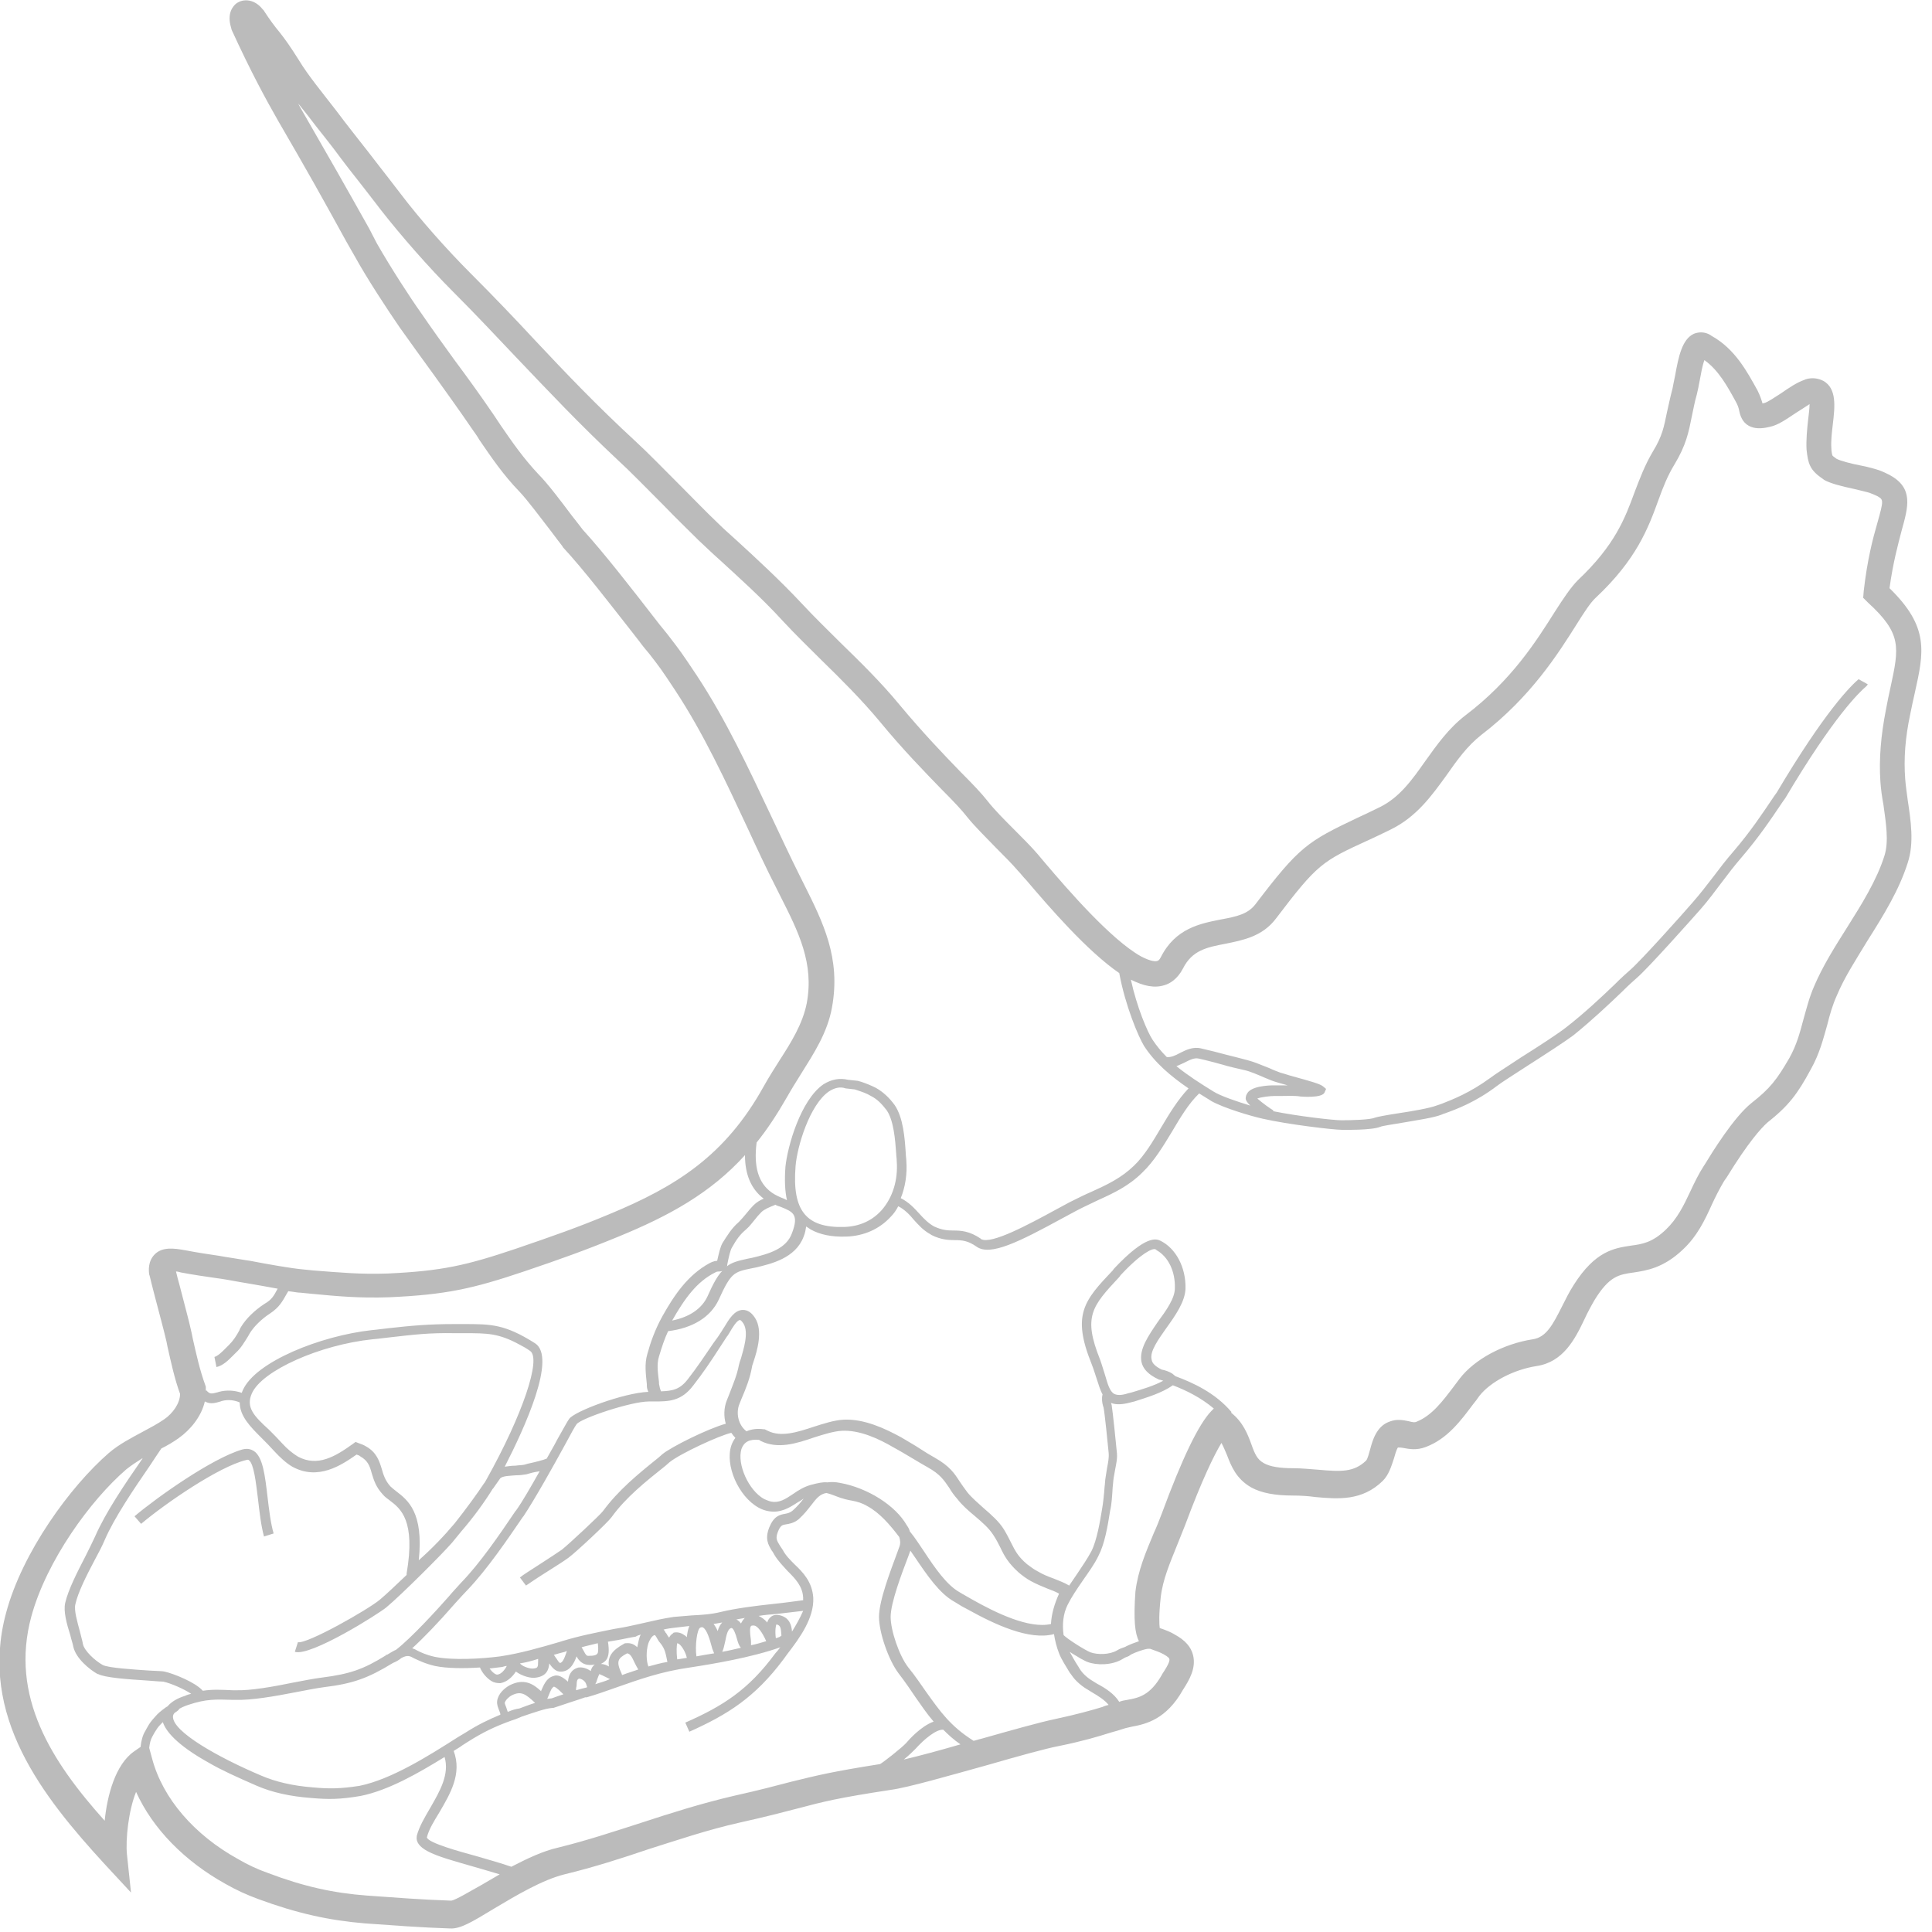 <?xml version="1.0" encoding="utf-8"?>
<!-- Generator: Adobe Illustrator 16.0.4, SVG Export Plug-In . SVG Version: 6.00 Build 0)  -->
<!DOCTYPE svg PUBLIC "-//W3C//DTD SVG 1.1//EN" "http://www.w3.org/Graphics/SVG/1.1/DTD/svg11.dtd">
<svg version="1.1" xmlns="http://www.w3.org/2000/svg" xmlns:xlink="http://www.w3.org/1999/xlink" x="0px" y="0px" width="382px" height="382px" viewBox="0 0 382 382" enable-background="new 0 0 382 382" xml:space="preserve">
<g id="Layer_1">
	<path fill="#bbb" d="M341.4,232.8c4.3-7,6.8-9.7,8-10.8c4.3-3.4,6-5.7,8.6-10.5c1.8-3.2,2.5-6.1,3.3-8.9c0.5-2,1-3.8,1.9-5.8
		c1.5-3.6,3.8-7.1,6.1-10.9c3.1-4.9,6.2-9.9,7.9-15.3c1.3-3.9,0.6-8.4,0-12.4c-0.2-1.5-0.4-2.9-0.5-4.2c-0.3-4,0-8.1,1-12.8
		c0.3-1.5,0.6-2.9,0.9-4.2c1.8-8.1,2.9-13-5-20.7c0.7-5.1,1.7-8.7,2.4-11.4c1.3-4.7,2.4-8.4-2.4-11c-0.6-0.3-1.2-0.6-2-0.9
		c-0.9-0.3-2.3-0.7-3.9-1c-1.6-0.3-3.9-0.9-4.6-1.3c-0.7-0.5-0.8-0.6-0.8-0.7c-0.1-0.2-0.2-1-0.2-1.4c-0.1-1.4,0.1-3.1,0.3-4.8
		c0.4-3.4,0.8-7-1.9-8.5c-1-0.5-2.2-0.7-3.5-0.3l-0.2,0.1c-1.5,0.5-3.1,1.6-4.7,2.7c-1.1,0.7-2.7,1.8-3.3,1.9c-0.1,0-0.2,0-0.3,0.1
		c-0.2-0.7-0.5-1.6-1-2.6c-2-3.6-4.4-8.2-9.1-10.8l-0.3-0.2c-1-0.6-2.2-0.6-3.2-0.2c-2.3,1.1-3,4.4-3.7,8.3c-0.2,1-0.4,1.9-0.5,2.5
		c-0.5,1.9-0.8,3.4-1.1,4.7c-0.6,2.9-0.9,4.7-2.8,7.8c-1.6,2.7-2.6,5.4-3.6,8c-1.9,5.2-3.9,10.5-11.2,17.4c-1.4,1.4-2.8,3.5-4.6,6.3
		c-3.6,5.7-8.5,13.5-17.6,20.4c-3.4,2.6-5.7,5.9-8,9.1c-2.6,3.7-5.1,7.2-9,9.1c-1.6,0.8-3.1,1.5-4.4,2.1c-9.9,4.7-11.5,5.7-20.1,17
		c-1.5,2-3.6,2.5-6.9,3.1c-4,0.8-9,1.7-11.9,7.5c-0.3,0.6-0.6,0.7-0.7,0.7c-0.2,0.1-1.1,0.2-3.2-0.9c-5.9-3.3-14.4-13.1-18.9-18.4
		c-0.6-0.7-1.1-1.3-1.6-1.9c-1.3-1.5-3-3.2-4.6-4.8c-1.9-1.9-3.9-3.9-5.3-5.7c-1.1-1.4-2.9-3.3-5.2-5.6c-3.4-3.5-7.6-7.9-12.1-13.3
		c-3.7-4.5-7.8-8.5-11.8-12.4c-2.5-2.5-5.1-5-7.6-7.7c-4.3-4.6-9.2-9.1-12.8-12.4c-1.7-1.5-3.1-2.8-4.1-3.8
		c-1.9-1.8-4.4-4.4-6.8-6.8c-3.4-3.4-6.9-7-9.1-9c-7.8-7.2-13.7-13.4-19.9-20c-3.9-4.2-8-8.5-12.7-13.2
		c-4.8-4.8-10.2-10.9-13.9-15.8c-1.9-2.5-3.1-4-4.1-5.3c-1.4-1.8-2.6-3.4-5.3-6.8c-1-1.3-2.2-2.8-3.3-4.3c-2.7-3.5-5.6-7-7.4-10
		c-1.7-2.7-2.7-4.1-3.8-5.5C54.3,5.2,53.4,4,52.1,2l-0.2-0.2c-1.5-1.9-3.7-2.2-5.2-1.1c-0.6,0.5-1.9,1.9-1,4.8l0.1,0.4
		c3.8,8.3,6.8,13.8,9.2,18c5.7,9.8,8.5,14.8,13.5,23.9l1.6,2.8c2.6,4.7,6.5,10.6,8.9,14.1c2.4,3.4,4.6,6.4,6.7,9.3
		c2.5,3.5,4.9,6.8,7.7,10.9c0.5,0.7,1,1.4,1.4,2.1c2.4,3.5,4.7,6.9,7.9,10.2c1.7,1.8,4.2,5.2,6.3,7.9c0.8,1.1,1.6,2.1,2.2,2.9
		l0.1,0.2c4.1,4.4,9.6,11.6,13.7,16.8l1.4,1.8c0.8,1.1,1.5,1.9,2,2.5c2,2.6,2.2,2.8,5.1,7.2c5.6,8.5,10,18,14.3,27.2
		c1.8,3.9,3.7,8,5.7,11.9l0.8,1.6c3.6,7.1,6.7,13.3,5.2,21.2c-0.8,4-3,7.6-5.4,11.3c-1,1.6-2.1,3.3-3.1,5.1
		c-7.6,13.7-17.3,19.8-30.6,25.3c-6.2,2.6-11.1,4.3-18.4,6.8c-9.8,3.3-14.6,4.4-25.3,4.9c-5.4,0.2-9.5-0.2-14.7-0.6l-2-0.2
		c-2.4-0.2-7.4-1.1-10.5-1.7l-1.3-0.2c-1.7-0.3-3.3-0.5-4.9-0.8c-2-0.3-4.1-0.6-6.7-1.1c-2.2-0.4-4.5-0.7-6,0.8
		c-1.4,1.4-1.2,3.3-1.1,4l0.1,0.3c0.2,0.8,0.5,2.1,0.9,3.6c0.8,3.1,1.9,7.1,2.4,9.3l0.2,1c0.7,3.1,1.4,6.4,2.5,9.4
		c0,1.9-1.5,3.9-3.1,5c-1.3,0.9-2.8,1.7-4.3,2.5c-2.2,1.2-4.6,2.4-6.7,4.2c-7.6,6.6-17.1,19.6-20.3,31.6
		c-5.5,20.3,7.2,36.3,19.6,49.8l5.1,5.5l-0.8-7.5c-0.3-3,0.3-8.7,1.8-12.4c3.3,7.3,9.6,13.7,17.7,18.2c2.1,1.2,4.3,2.2,6.5,3
		c7.6,2.8,13.9,4.2,21.1,4.8c5.8,0.4,10.7,0.8,16.8,1c2,0.1,4.2-1.2,8.8-4c4.2-2.5,9.4-5.6,13.8-6.7c5.8-1.4,11.4-3.2,16.7-5
		c5.7-1.8,11.6-3.8,17.8-5.2c5.4-1.2,8.8-2.1,11.5-2.8c5.3-1.4,8-2.1,18.5-3.7c3.6-0.5,11.5-2.8,19.1-4.9c5.9-1.7,11.6-3.3,14.3-3.8
		c4.4-0.9,7.5-1.8,10-2.6c1.1-0.3,2.1-0.6,3-0.9c0.4-0.1,0.9-0.2,1.3-0.3c2.7-0.5,6.8-1.4,10.1-7.3c1.3-2,2.6-4.3,2-6.8
		c-0.4-1.7-1.6-3-3.6-4.1c-0.8-0.5-1.8-0.9-3-1.3c-0.1-0.8-0.2-2.5,0.2-6.1c0.4-3.5,1.8-6.7,3.2-10.2c0.5-1.3,1.1-2.7,1.6-4
		c3.4-9.1,5.7-13.8,7.2-16.3c0.4,0.7,0.7,1.5,1.1,2.4c0.8,2.1,1.8,4.7,4.8,6.4c2,1.1,4.7,1.6,8.2,1.6c1.5,0,3.1,0.1,4.5,0.3
		c4.5,0.4,9.2,0.8,13.3-3.2c1.2-1.2,1.7-2.9,2.2-4.4c0.2-0.7,0.5-1.8,0.8-2.2c0.2,0,0.6,0,1.1,0.1c1.1,0.2,2.6,0.5,4.4-0.2
		c4.3-1.6,7-5.3,9.4-8.5c0.4-0.5,0.8-1,1.2-1.6c2.2-2.8,6.8-5.2,11.3-5.9c5.3-0.8,7.6-5.3,9.5-9.3c0.6-1.3,1.3-2.6,2-3.8
		c2.9-4.7,4.8-5,7.7-5.4c2.6-0.4,5.9-0.9,9.7-4.5c2.9-2.7,4.4-5.9,5.8-9c0.7-1.5,1.5-3.1,2.4-4.6L341.4,232.8z M158.9,174.7
		l-0.8-1.6c-1.9-3.8-3.8-7.9-5.6-11.7c-4.4-9.3-8.9-19-14.7-27.8c-3-4.5-3.3-4.9-5.3-7.5c-0.5-0.7-1.2-1.5-2-2.5l-1.4-1.8
		c-4.1-5.3-9.7-12.5-13.9-17.1c-0.6-0.8-1.3-1.7-2.1-2.7c-2.1-2.8-4.8-6.4-6.7-8.3c-2.9-3.1-5-6.1-7.4-9.6c-0.5-0.7-0.9-1.4-1.4-2.1
		c-2.8-4.1-5.2-7.4-7.8-10.9c-2.1-2.9-4.2-5.8-6.6-9.3c-2-2.8-5.9-8.8-8.7-13.7L73,45.2c-5.1-9.1-7.9-14-13.6-23.9
		c-0.1-0.2-0.3-0.5-0.4-0.8c1.2,1.5,2.4,3,3.6,4.6c1.2,1.5,2.3,2.9,3.3,4.2c2.6,3.5,3.8,5,5.3,6.9c1,1.3,2.2,2.8,4.1,5.3
		c3.9,5,9.4,11.3,14.3,16.2c4.7,4.7,8.7,9,12.6,13.1c6.3,6.6,12.2,12.9,20.1,20.3c2.1,1.9,5.5,5.4,8.9,8.8c2.4,2.5,5,5,6.9,6.9
		c1.1,1,2.5,2.4,4.2,3.9c3.7,3.4,8.4,7.6,12.5,12.1c2.5,2.7,5.2,5.3,7.7,7.8c3.9,3.8,7.9,7.8,11.4,12c4.6,5.6,9.1,10.2,12.4,13.6
		c2.2,2.2,3.9,4,4.9,5.3c1.6,2,3.7,4,5.7,6.1c1.6,1.6,3.2,3.2,4.4,4.6c0.5,0.5,1,1.2,1.6,1.8c4.6,5.4,12,14,18.4,18.4
		c1.2,6.5,3.8,12.6,4.9,14.4c2.2,3.4,5.3,6,8.8,8.4c-2.1,2.2-3.8,5-5.4,7.7c-1.6,2.7-3.3,5.6-5.4,7.6c-2.5,2.4-5.2,3.7-8.3,5.1
		c-1.4,0.6-2.8,1.3-4.4,2.1c-0.9,0.5-1.7,0.9-2.6,1.4c-5.5,3-12.9,7-14.9,5.9c0,0-0.1,0-0.1-0.1c-2.2-1.5-3.9-1.6-5.4-1.6
		c-1.2,0-2.3-0.1-3.8-0.8c-1.1-0.6-2-1.5-2.9-2.5c-1-1.1-2.1-2.3-3.7-3.1c0.9-2.2,1.3-4.8,1.1-7.4c0-0.4-0.1-0.9-0.1-1.3
		c-0.2-3.2-0.5-7.2-2.2-9.7c-1.1-1.5-2.3-2.6-3.7-3.4c-1-0.5-2-0.9-2.9-1.2l-0.7-0.2l-1.9-0.2c-1.7-0.4-3.3-0.1-4.9,0.9
		c-4.5,3.1-7.1,12.3-7.5,16.3c-0.2,2.6-0.1,4.8,0.3,6.6c-0.2-0.1-0.4-0.2-0.6-0.3c-0.8-0.3-1.7-0.7-2.4-1.2c-2.7-1.9-3.6-5.2-3-9.9
		c2.1-2.6,4-5.5,5.9-8.8c0.9-1.6,1.9-3.2,2.9-4.8c2.5-4,5.2-8.1,6.1-13.1C166.3,189.4,162.7,182.3,158.9,174.7z M246.3,217.2
		c0,0.4,0.4,0.9,0.9,1.4c-2.6-0.8-5.9-1.9-7.3-2.8c-2.6-1.6-5.1-3.2-7.3-5c0.6-0.2,1.1-0.5,1.6-0.7c1-0.5,1.9-1,2.8-0.8
		c1.8,0.4,3.2,0.8,4.7,1.2c1.3,0.4,2.7,0.7,4.4,1.1c1,0.2,2.6,0.9,4,1.5c0.9,0.4,1.7,0.7,2.4,0.9c0.3,0.1,1.1,0.3,2.1,0.6
		c0,0,0.1,0,0.1,0c-0.6,0-1.2,0-1.7,0c-0.5,0-0.8,0-1,0c0,0-3.9-0.1-5.2,1.3C246.4,216.4,246.3,216.8,246.3,217.2z M139.9,256.3
		c-1.1,2.4-3.5,4.1-7,4.8c2.5-4.4,4.9-7.7,8.5-9.5c0.3-0.2,0.6-0.2,0.8-0.2c0.1,0,0.3,0,0.6-0.1C141.9,252.2,141,253.8,139.9,256.3z
		 M143.7,250.4c0.1-0.1,0.1-0.3,0.1-0.4c0.3-1.5,0.6-2.8,0.9-3.3c0.9-1.6,1.6-2.6,2.8-3.6c0.7-0.6,1.2-1.3,1.7-1.9
		c0.4-0.5,0.8-1,1.3-1.5c0.6-0.6,1.6-1,2.6-1.4c0.1,0,0.1-0.1,0.2-0.1c0.3,0.2,0.7,0.3,1,0.4c2.5,1,3.7,1.5,2.3,5.2
		c-1.1,3.1-4.5,4.1-7.9,4.9l-1,0.2C145.9,249.3,144.7,249.6,143.7,250.4z M157.3,230.6c0.3-3.9,2.8-12.2,6.6-14.8
		c1.1-0.7,2.2-1,3.3-0.6l1.8,0.2l0.6,0.2c0.9,0.3,1.8,0.6,2.6,1.1c1.2,0.6,2.1,1.5,3.1,2.8c1.4,2,1.7,5.8,1.9,8.6
		c0,0.5,0.1,0.9,0.1,1.4c0.3,3.8-0.8,7.3-3,9.8c-1.9,2.1-4.4,3.2-7.4,3.3C159.4,242.8,156.6,239.4,157.3,230.6z M38.1,264.6l-0.2-1
		c-0.5-2.4-1.6-6.3-2.4-9.5c-0.3-1-0.5-1.9-0.7-2.7c0.3,0,0.6,0.1,1,0.2c2.7,0.5,4.8,0.8,6.9,1.1c1.6,0.2,3.1,0.5,4.8,0.8l1.2,0.2
		c1.7,0.3,4.1,0.7,6.2,1.1c-0.8,1.5-1.2,2.2-2.6,3c-2,1.3-3.7,3-4.6,4.5c-0.2,0.3-0.3,0.5-0.4,0.8c-0.6,1.1-1.2,2-2,2.8
		c-0.2,0.2-0.4,0.4-0.7,0.7c-0.7,0.7-1.5,1.5-2.2,1.7l0.4,2c1.3-0.3,2.3-1.3,3.2-2.2c0.2-0.2,0.4-0.4,0.6-0.6c1.1-1,1.7-2.1,2.4-3.2
		c0.1-0.2,0.3-0.5,0.4-0.7c0.8-1.3,2.3-2.8,4-3.9c1.8-1.2,2.4-2.3,3.3-3.9l0.3-0.5c1,0.1,1.8,0.3,2.5,0.3l2,0.2
		c5.2,0.5,9.6,0.9,15.4,0.7c11.3-0.5,16.6-1.7,26.7-5.1c7.4-2.5,12.4-4.3,18.7-6.9c10-4.1,18.2-8.6,25-16.1c0,3.8,1.2,6.7,3.7,8.6
		c-0.7,0.3-1.4,0.7-2,1.3c-0.5,0.5-1,1.1-1.4,1.6c-0.5,0.6-1,1.2-1.5,1.7c-1.5,1.3-2.3,2.7-3.2,4.1c-0.5,0.8-0.8,2.3-1.1,3.6
		c-0.3,0-0.8,0.1-1.4,0.4c-4.5,2.4-7.2,6.6-9.4,10.5c-1.5,2.7-2.4,5.3-3,7.5c-0.6,2-0.3,4-0.1,6l0,0.3c0,0.4,0.1,0.8,0.3,1.2
		c-4.9,0.2-14.8,3.9-15.7,5.4c-0.3,0.4-1.1,1.9-2.3,4c-0.6,1.2-1.4,2.5-2.1,3.8c-0.7,0.3-2.3,0.7-3.7,1l-0.7,0.2
		c-0.4,0.1-1.1,0.1-1.8,0.2c-0.7,0-1.4,0.1-2.1,0.2c4-7.8,10.3-21.6,6-24.4c-6-3.8-8.7-3.8-14.1-3.8c-0.6,0-1.2,0-1.8,0
		c-5.1,0-8.4,0.3-12.9,0.8c-1.1,0.1-2.3,0.3-3.5,0.4c-10,1.1-23,6.2-25.5,11.9c-0.1,0.2-0.1,0.3-0.2,0.5c-1.4-0.5-3-0.6-4.5-0.2
		l-0.3,0.1c-1.2,0.3-1.5,0.4-2.2-0.4l-0.1,0.1c0-0.2,0-0.4,0-0.5l0-0.3l-0.1-0.3C39.5,270.9,38.8,267.7,38.1,264.6z M104,313.5
		c0.6-0.4,2.2-1.5,3.8-2.5c1.9-1.2,3.8-2.4,4.6-3c1.5-1.1,7.8-7,8.5-8c2.9-4,6.7-7,10.7-10.2l0.8-0.7c2.1-1.7,9.9-5.3,12.2-5.8
		c0.2,0.3,0.5,0.7,0.8,1c-0.3,0.4-0.6,0.9-0.8,1.5c-1.3,3.9,1.4,10.1,5.4,12.3c0,0,0,0,0,0c0.7,0.4,1.4,0.6,2,0.7
		c2.4,0.4,4.1-0.7,5.8-1.8c0.4-0.2,0.8-0.5,1.1-0.7c-0.6,0.8-1.3,1.6-2.2,2.4c-0.5,0.4-0.9,0.5-1.4,0.6c-1.2,0.2-2.3,0.5-3.2,2.7
		c-0.9,2.3-0.2,3.4,0.5,4.6c0.2,0.2,0.3,0.5,0.5,0.8c0.7,1.2,1.7,2.2,2.6,3.2c1.5,1.5,3,3,3.1,5.3c0,0.2,0,0.3,0,0.5
		c-1.6,0.2-3.6,0.5-5.6,0.7c-3.8,0.4-7.7,0.9-10.6,1.6c-2,0.5-3.8,0.6-5.8,0.7c-1.2,0.1-2.4,0.2-3.6,0.3c-2,0.3-3.8,0.7-5.5,1.1
		c-0.9,0.2-1.7,0.4-2.7,0.6c-1.3,0.3-2.5,0.5-3.7,0.7c-3.4,0.7-6.6,1.3-10.2,2.4l-0.3,0.1c-4.1,1.2-7.9,2.3-11.9,2.9
		c-3.8,0.5-9.4,0.8-12.9,0.1c-1.8-0.4-2.8-0.9-3.6-1.3c-0.3-0.2-0.6-0.3-0.9-0.4c2.3-2.1,5.1-5,8.5-8.9c1-1.1,1.9-2.1,2.5-2.7
		c3.8-4,7.7-9.7,10.9-14.4l0.1-0.1c2.2-3.3,5.9-9.9,8.3-14.3c1-1.9,1.9-3.5,2.2-3.9c0.9-1.2,10.8-4.5,14.3-4.5c0.3,0,0.6,0,1,0
		c2.9,0,5.4,0,7.8-3.2c1.8-2.3,3.5-4.8,5.1-7.3c0.5-0.8,1-1.5,1.5-2.3c0.2-0.2,0.4-0.6,0.6-0.9c0.4-0.7,1.4-2.4,2-2.4
		c0.1,0,0.3,0.1,0.7,0.7c1.1,1.8,0,5.1-0.5,6.9c-0.2,0.5-0.3,0.9-0.4,1.3c-0.4,2.1-1.2,3.9-2,6l-0.4,1c-0.6,1.5-0.6,3.2-0.2,4.6
		c-3.6,1-10.8,4.6-12.5,6l-0.8,0.7c-4.1,3.3-7.9,6.4-11,10.6c-0.5,0.7-6.6,6.4-8.1,7.6c-0.7,0.5-2.7,1.8-4.4,2.9
		c-1.7,1.1-3.3,2.1-3.9,2.6L104,313.5z M207.8,321.1c-4.3,1-10.9-2.2-15.5-4.8c-0.7-0.4-1.4-0.8-2.1-1.2l-0.5-0.3
		c-2.5-1.4-4.8-4.7-7.1-8.2c-0.9-1.3-1.7-2.6-2.7-3.8c-0.1-0.4-0.3-0.8-0.6-1.2c-2.2-3.9-7.7-7.4-13.2-8.4c-1-0.2-1.8-0.2-2.5-0.1
		c-0.8-0.1-1.8,0.1-3.3,0.5c-1.4,0.4-2.5,1.1-3.5,1.8c-1.5,1-2.7,1.8-4.3,1.5c-0.5-0.1-0.9-0.3-1.4-0.5c0,0,0,0,0,0
		c-3.1-1.7-5.4-6.9-4.5-9.9c0.5-1.4,1.6-2,3.5-1.8l0.3,0.2c3.4,1.7,7.1,0.5,10.6-0.7c1.9-0.6,3.8-1.2,5.4-1.3
		c3.6-0.2,7.4,1.6,10.3,3.3c1.3,0.7,2.6,1.5,3.8,2.2c1,0.6,2,1.2,2.9,1.7c2.5,1.4,3.2,2.5,4.3,4.1c0.4,0.7,0.9,1.4,1.6,2.2
		c1,1.3,2.3,2.4,3.5,3.4c1.4,1.2,2.7,2.3,3.6,3.7c0.6,0.9,1,1.7,1.4,2.5c0.8,1.7,1.6,3.1,3.6,4.9c0.7,0.6,1.5,1.2,2.4,1.7
		c1.1,0.6,2.3,1.1,3.3,1.5c0.8,0.3,1.6,0.6,2.3,1C208.5,317.1,207.9,319.1,207.8,321.1z M90.5,343.5c-5.8,3.7-13.1,8.3-19.4,9.6
		c-3.9,0.6-6.1,0.6-9.3,0.3c-3.9-0.3-7.3-1.1-10.1-2.3c-8.5-3.6-17.6-8.7-17.5-11.7c0-0.2,0.1-0.5,0.3-0.7c0.3-0.2,0.6-0.4,0.9-0.7
		l0-0.1c0.5-0.3,1.2-0.6,1.8-0.8c3.6-1.2,5.4-1.1,8.8-1l0.6,0c3.1,0.1,7.7-0.7,11.8-1.5c2.1-0.4,4.1-0.8,5.6-1
		c5.8-0.7,8.8-1.8,13.7-4.8c0,0,0,0,0,0c0.5-0.2,1.1-0.5,1.7-1c1.2-0.6,1.6-0.4,2.5,0.1c0.9,0.4,2,1,4.1,1.5
		c2.4,0.5,5.8,0.5,8.9,0.3c0.4,1,1.3,2.1,2.3,2.7c0.5,0.3,1.1,0.4,1.7,0.4c1.3-0.2,2.4-1.2,3.1-2.3c1.2,0.9,3,1.4,4,1.2
		c2.1-0.3,2.5-1.6,2.6-2.8c0.5,0.7,1.1,1.5,2,1.6c2,0.2,2.9-1.6,3.4-3c0.4,0.8,1.2,1.7,2.6,1.7c0.3,0,0.6,0,1-0.1
		c-0.4,0.3-0.7,0.8-0.8,1.3c-0.7-0.5-1.6-0.8-2.3-0.7l-0.1,0c-1.6,0.4-2,1.7-2.1,2.8c-1-0.9-2-1.5-2.9-1.1c-1.4,0.4-1.9,1.8-2.4,2.9
		c0,0,0,0.1,0,0.1c-1.6-1.5-3.4-2.6-6.2-1.2c-1.1,0.6-2.3,1.7-2.5,3.1c-0.1,0.7,0.2,1.4,0.4,1.9c0.1,0.3,0.3,0.7,0.2,0.8l0.1,0
		c-2.4,1-4.5,2-7,3.6L90.5,343.5z M29.7,289.7c0.8-1.2,1.5-2.3,2.2-3.3c1.2-0.6,2.4-1.3,3.5-2.1c2.1-1.5,4.4-4.1,5.1-7.2
		c1.1,0.6,2.1,0.3,3.1,0l0.3-0.1c1.1-0.3,2.4-0.2,3.5,0.3c0,2.7,2.1,4.8,4.3,7c0.8,0.8,1.7,1.7,2.5,2.6c1.2,1.3,2.4,2.4,3.6,3.1
		c5.1,2.8,9.7-0.3,12.7-2.4c0.3,0.1,0.6,0.2,0.8,0.4c1.4,0.8,1.8,1.8,2.2,3.3c0.4,1.3,0.8,2.7,2.2,4.2c0.4,0.5,0.9,0.8,1.4,1.2
		c2.1,1.6,5.1,3.9,3.3,14.4l0,0.3c-2.1,2-4.1,3.9-5.3,4.9c-2.4,2-14.4,8.8-16.2,8.4l-0.6,1.9c3.1,1,16.7-7.6,18.1-8.8
		c3-2.5,11.2-10.7,13-12.8c0.6-0.7,1.2-1.5,1.8-2.2c2.5-2.9,4.6-5.8,6.2-8.4c0,0,0.1-0.1,0.1-0.1c0.6-0.9,1.3-1.8,1.4-2
		c0.5-0.5,2-0.5,3.1-0.6c0.8,0,1.5-0.1,2.1-0.2l0.7-0.2c0.7-0.2,1.3-0.3,1.9-0.4c-1.7,3-3.4,6-4.7,7.8l-0.1,0.1
		c-3.1,4.6-7,10.3-10.7,14.1c-0.6,0.7-1.5,1.6-2.5,2.8c-2.2,2.5-7.4,8.2-10.4,10.5c-0.5,0.2-1.1,0.6-1.8,1c-0.1,0-0.2,0-0.2,0l0,0.1
		c-4.5,2.8-7.2,3.7-12.7,4.4c-1.6,0.2-3.6,0.6-5.7,1c-3.9,0.8-8.4,1.6-11.3,1.5l-0.6,0c-2.3-0.1-3.9-0.2-5.9,0.1
		c-1.5-1.7-5.8-3.4-7.6-3.8c-0.4-0.1-1.4-0.1-3.1-0.2c-2.8-0.2-8-0.5-9.1-1.1c-1.6-0.9-3.6-2.8-3.9-4.1c-0.1-0.7-0.4-1.6-0.6-2.5
		c-0.5-1.9-1.2-4.2-0.9-5.4c0.5-2.3,2.2-5.7,3.8-8.7c0.8-1.5,1.5-2.8,2-4C22.6,300.1,26.4,294.5,29.7,289.7z M49.8,275.5
		c2-4.5,13.4-9.6,23.9-10.7c1.3-0.1,2.5-0.3,3.6-0.4c4.4-0.5,7.6-0.9,12.6-0.8c0.7,0,1.3,0,1.9,0c4.6,0,6.8,0,11,2.3
		c0.6,0.3,1.3,0.7,2,1.2c2.3,1.5-1.5,12.7-8.6,25.4c-0.2,0.3-0.3,0.6-0.5,0.8c-1.4,2.1-3.5,5-5.8,7.9c-2.1,2.5-4.5,5-7.1,7.3
		c1-9.5-2.2-11.9-4.4-13.6c-0.5-0.4-0.9-0.7-1.2-1c-1-1.1-1.4-2.3-1.7-3.4c-0.5-1.6-1-3.3-3.1-4.5c-0.5-0.3-1-0.5-1.6-0.7l-0.5-0.2
		l-0.4,0.3c-3.6,2.6-7.1,4.7-11,2.6c-1-0.6-2.1-1.5-3.1-2.6c-0.9-1-1.8-1.9-2.6-2.7C50.1,279.9,48.6,278.2,49.8,275.5z M156.6,322.6
		c-0.1-1.3-0.5-2.7-2.3-3.2c-0.8-0.2-1.5-0.1-2,0.4c-0.3,0.3-0.5,0.6-0.6,1c-0.5-0.6-1.1-1-1.7-1.3c1.2-0.2,2.5-0.3,3.7-0.4
		c1.8-0.2,3.5-0.4,5.1-0.6C158.2,319.9,157.4,321.3,156.6,322.6z M146.5,321c-0.2-0.3-0.5-0.6-0.9-0.8c0.5-0.1,1.1-0.2,1.7-0.3
		c-0.1,0.1-0.2,0.1-0.2,0.2C146.8,320.4,146.7,320.7,146.5,321z M141.9,322.5c-0.2-0.5-0.5-1-0.8-1.4c0.6-0.1,1.1-0.2,1.7-0.3
		C142.4,321.2,142.1,321.8,141.9,322.5z M136.3,321.5c-0.3,0.7-0.4,1.4-0.5,2.2c-0.1-0.1-0.3-0.3-0.5-0.4c-0.8-0.6-1.6-0.6-2.1-0.5
		L133,323c-0.3,0.2-0.5,0.4-0.7,0.8c-0.1-0.1-0.2-0.3-0.3-0.4c-0.1-0.2-0.2-0.4-0.4-0.6c-0.1-0.2-0.2-0.4-0.4-0.6
		c0.8-0.2,1.6-0.3,2.5-0.4C134.6,321.7,135.4,321.6,136.3,321.5z M126.7,323.2c-0.2,0.3-0.3,0.7-0.4,1.1c-0.1,0.4-0.2,0.9-0.3,1.4
		c-0.5-0.5-1.2-0.9-2.2-0.8l-0.2,0l-0.2,0.1c-2.4,1.3-3.3,2.6-3,4.5c-0.5-0.3-1.1-0.5-1.6-0.5c0.6-0.3,1.2-0.7,1.4-1.5
		c0.3-0.9,0.1-2.4,0-2.9c0.6-0.1,1.2-0.2,1.8-0.3c1.2-0.2,2.4-0.5,3.7-0.7C126,323.4,126.3,323.3,126.7,323.2z M118.2,324.9
		c0.1,0.8,0.1,1.6,0,1.9c-0.2,0.5-0.8,0.6-1.9,0.6c-0.3,0-0.5-0.2-0.9-1c-0.1-0.2-0.3-0.5-0.4-0.7
		C116,325.4,117.1,325.2,118.2,324.9z M111.9,326.5c0.1,0,0.1,0,0.2-0.1c-0.4,1.2-0.8,2.4-1.4,2.4c-0.2-0.1-0.5-0.6-0.7-0.9
		c-0.2-0.2-0.3-0.5-0.5-0.7c0.7-0.2,1.4-0.4,2.2-0.6L111.9,326.5z M106.4,328c0,0.1,0,0.3,0,0.4c0,1.3-0.1,1.4-0.9,1.5
		c-0.6,0.1-2-0.3-2.6-0.9c0,0-0.1-0.1-0.1-0.1C104,328.7,105.2,328.4,106.4,328z M100.2,329.4c-0.4,0.8-1.1,1.6-1.8,1.7
		c-0.4,0.1-1.1-0.5-1.6-1.2c0.9-0.1,1.7-0.2,2.5-0.3C99.7,329.5,99.9,329.4,100.2,329.4z M100.6,338.4c-0.1,0-0.1,0-0.2,0.1
		c-0.1-0.3-0.2-0.6-0.3-0.9c-0.1-0.3-0.3-0.7-0.3-0.9c0.1-0.5,0.8-1.2,1.4-1.5c1.8-0.9,2.7-0.3,4.6,1.5c-1,0.3-2,0.7-3.1,1.1
		C102,337.9,101.3,338.1,100.6,338.4z M108.2,335.9c0.1-0.2,0.2-0.5,0.3-0.7c0.3-0.8,0.6-1.5,1-1.7c0.2,0,0.6,0.2,1.9,1.5
		c-0.9,0.3-1.8,0.6-2.3,0.8C108.9,335.8,108.5,335.9,108.2,335.9z M113.9,334.2c0-0.3,0-0.5,0.1-0.8c0-1.2,0.2-1.4,0.5-1.5
		c0.4,0,1.2,0.4,1.4,1.1l0.2,0.6c-0.1,0-0.2,0.1-0.3,0.1C115.4,333.8,114.9,333.9,113.9,334.2z M117.7,333c0.2-0.3,0.3-0.7,0.4-1
		c0.1-0.3,0.3-0.8,0.4-1c0.3,0.1,1.1,0.5,1.5,0.7c0.2,0.1,0.4,0.2,0.6,0.3C119.7,332.4,118.7,332.7,117.7,333z M123,331.2l-0.1-0.3
		c-1.1-2.4-0.8-3,1.1-4c0.6,0.1,0.9,0.6,1.5,1.9c0.2,0.4,0.4,0.8,0.7,1.3C125.1,330.5,124,330.8,123,331.2z M128.2,329.5
		c-0.4-1-0.5-3,0-4.6c0.2-0.5,0.6-1.4,1.2-1.6c0.1,0,0.1,0,0.1,0c0.1,0.1,0.3,0.4,0.4,0.6c0.2,0.3,0.3,0.6,0.6,0.9
		c1,1.2,1.1,2.1,1.4,3.5c0,0.1,0,0.2,0.1,0.3C130.6,328.8,129.4,329.2,128.2,329.5z M133.9,328.1c-0.2-1.6-0.1-2.8,0-3.2
		c0.1,0,0.2,0.1,0.3,0.1c0.7,0.5,1.4,1.8,1.6,2.8C135.1,327.9,134.5,328,133.9,328.1z M137.7,327.5
		C137.7,327.5,137.7,327.5,137.7,327.5c-0.3-2,0.1-5.5,0.8-5.7c0.3-0.1,0.4-0.1,0.5,0c0,0,0,0,0,0c0.8,0.4,1.4,2.6,1.7,3.7
		c0.1,0.4,0.2,0.7,0.3,0.9l0.2,0.5C139.9,327.1,138.8,327.3,137.7,327.5z M142.8,326.6L142.8,326.6c0.3-0.6,0.4-1.3,0.6-2.1
		c0.2-1.1,0.5-2.5,1.2-2.6c0.4-0.1,0.9,1.3,1.1,2.1c0.2,0.7,0.4,1.4,0.8,1.8C145.2,326.1,144,326.4,142.8,326.6z M148.5,325.3
		c0-0.5,0-1-0.1-1.6c-0.1-0.7-0.2-1.9,0.1-2.2c0.1-0.1,0.3-0.1,0.6-0.1c0.7,0.1,1.6,1.3,2.4,3.1
		C150.5,324.8,149.5,325.1,148.5,325.3z M153.4,323.9c-0.2-1.5,0-2.5,0.1-2.7c0,0,0,0,0.1,0c0.7,0.2,0.8,0.6,0.9,2.1c0,0,0,0,0,0.1
		C154.3,323.6,153.9,323.8,153.4,323.9z M6.2,319.6c3-11,11.7-23,18.8-29.1c1-0.8,2.1-1.5,3.2-2.2c0,0.1-0.1,0.1-0.1,0.2
		c-3.4,4.9-7.2,10.5-9.3,15.3c-0.5,1.1-1.2,2.5-1.9,3.9c-1.6,3.1-3.4,6.6-4,9.2c-0.4,1.7,0.3,4.2,1,6.4c0.2,0.9,0.5,1.7,0.6,2.3
		c0.5,2.3,3.2,4.5,4.8,5.4c0,0,0,0,0.1,0c1.4,0.7,5.3,1,10,1.3c1.3,0.1,2.5,0.2,2.9,0.2c1.4,0.3,4,1.4,5.5,2.4
		c-0.4,0.1-0.8,0.2-1.2,0.4c-1.6,0.5-2.7,1.2-3.4,2c-0.1,0.1-0.2,0.2-0.3,0.2c-1.1,0.8-1.7,1.3-2.2,1.9c-0.9,1-1.1,1.3-1.5,2
		c-0.1,0.2-0.3,0.5-0.5,0.9c-0.5,0.8-0.8,2-0.9,3.1l-1.3,0.9c-3.7,2.6-5.3,8.7-5.8,13.7C10.2,348.3,1.9,335.4,6.2,319.6z
		 M89.2,375.8c-6-0.2-10.9-0.6-16.6-1c-6.7-0.5-12.6-1.8-19.7-4.5c-2-0.7-3.9-1.6-5.8-2.7c-8.7-4.8-14.9-12-17-19.8l-0.6-2.2
		c0.1-0.9,0.3-1.7,0.6-2.2c0.2-0.4,0.4-0.7,0.5-0.9c0.4-0.6,0.5-0.9,1.3-1.7c0.1-0.1,0.2-0.2,0.3-0.3c0.5,1.6,2.5,4.4,9.2,8.1
		c2.4,1.4,5.5,2.8,9.4,4.5c3,1.3,6.6,2.1,10.7,2.4c3.4,0.3,5.7,0.3,9.8-0.4c5.5-1.1,11.4-4.5,16.6-7.7c1,3.4-0.9,6.7-2.8,10
		c-1.1,1.9-2.2,3.7-2.7,5.6l0,0.1c-0.2,1.1,0.6,2.1,2.1,2.9c2,1.1,5.4,2,9.2,3.1c1.7,0.5,3.5,1,5.1,1.5c-1.2,0.7-2.4,1.4-3.6,2.1
		C93,373.9,90.1,375.7,89.2,375.8z M156.4,352.3c-2.7,0.7-6,1.6-11.4,2.8c-6.4,1.5-12.4,3.4-18.2,5.3c-5.3,1.7-10.7,3.5-16.4,4.9
		c-3.1,0.7-6.2,2.2-9.3,3.8c-2-0.7-4.5-1.4-6.9-2.1c-3.3-0.9-9.5-2.6-9.8-3.7c0.4-1.6,1.4-3.2,2.5-5c2.1-3.6,4.5-7.6,2.8-12.1
		c0.6-0.4,1.2-0.7,1.7-1.1l1.1-0.7c3-1.9,5.3-3,8.6-4.2c0.7-0.2,1.4-0.5,2.1-0.8c2.4-0.8,4.6-1.6,6-1.7l0.2,0c0.6-0.2,1.8-0.6,3-1
		c1.3-0.4,3-1,3.3-1.1l0.3,0c2.1-0.6,4-1.3,6-2c4.3-1.5,8.7-3.1,14.4-3.9c4.6-0.7,12.3-2,17.9-4c0,0,0,0-0.1,0.1
		c-0.3,0.4-0.6,0.8-0.9,1.1c-5.3,7.2-10.3,10.4-17.8,13.7l0.8,1.8c7.6-3.4,13-6.8,18.6-14.3c0.3-0.4,0.5-0.7,0.8-1.1
		c2.4-3.1,5.3-7.1,5.1-11.1c-0.2-3.1-2-5-3.7-6.6c-0.9-0.9-1.8-1.8-2.3-2.8c-0.2-0.3-0.4-0.6-0.6-0.9c-0.6-1-0.9-1.4-0.4-2.7
		c0.5-1.3,0.9-1.4,1.6-1.5c0.6-0.1,1.5-0.2,2.5-1c1.1-1,1.8-1.9,2.5-2.8c1-1.3,1.7-2.2,3-2.4c0.4,0.1,0.8,0.2,1.3,0.4
		c0.8,0.3,1.9,0.8,3.7,1.1c1.1,0.2,2.1,0.5,3.1,1.1c2.4,1.3,4.4,3.6,6.3,6.1c0.2,0.6,0.3,1.3,0,2l-0.4,1.1
		c-1.4,3.8-3.6,9.5-3.6,12.7c0,3.1,1.9,8.6,3.9,11.2c1.3,1.7,2.4,3.3,3.4,4.8c1.2,1.7,2.2,3.2,3.5,4.7c-2.5,0.9-4.9,3.6-5.4,4.2
		c-0.8,0.9-4.6,3.9-5.2,4.2l0,0C164.5,350.3,161.7,351,156.4,352.3z M178.7,347.9c1-0.8,1.9-1.7,2.3-2.1c1.7-1.9,4.1-3.9,5.5-3.8
		c1,1,2.1,2,3.4,2.9C185.8,346.1,181.7,347.2,178.7,347.9z M208.6,339.9c-2.9,0.6-8.6,2.2-14.6,3.9c-0.5,0.1-1,0.3-1.5,0.4
		c-4.6-2.9-6.6-5.8-9.4-9.7c-1-1.4-2.1-3.1-3.5-4.8c-1.8-2.3-3.5-7.3-3.5-10c0-2.8,2.2-8.6,3.5-12l0.4-1.1c0.3,0.4,0.6,0.9,0.9,1.3
		c2.5,3.7,4.9,7.2,7.8,8.8l0.5,0.3c0.6,0.4,1.3,0.8,2.1,1.2c5.4,3,12.2,6.2,17.1,4.9c0.2,1.3,0.5,2.5,1,3.8c0.5,1.3,1.4,2.6,2.1,3.8
		l0.3,0.4c0.9,1.4,2.4,2.5,3.3,3c0.3,0.2,0.5,0.3,0.8,0.5c1.2,0.7,2.5,1.5,3.3,2.5c-0.4,0.1-0.8,0.2-1.2,0.4
		C215.7,338.2,212.8,339,208.6,339.9z M229.8,331l-0.1,0.2c-2.3,4-4.5,4.5-6.8,4.9c-0.6,0.1-1.2,0.2-1.6,0.4c0,0,0,0,0,0
		c-1-1.6-2.7-2.7-4.4-3.6c-0.3-0.2-0.5-0.3-0.8-0.5c-1.2-0.7-2.1-1.6-2.6-2.4l-0.3-0.5c-0.6-0.9-1.2-2-1.7-2.9
		c0.7,0.5,1.5,0.9,2.1,1.3c0.6,0.3,1.1,0.6,1.4,0.7c1.8,0.7,4.9,0.7,7-0.6c0.3-0.2,0.5-0.3,0.8-0.4c0.3-0.1,0.5-0.2,0.9-0.5
		c0.8-0.4,2.4-1,3.3-1.1c0.1,0,0.3,0,0.4,0c1.1,0.4,2,0.7,2.7,1.1c0.9,0.5,1.1,0.8,1.1,0.9C231.3,328.3,231.2,328.9,229.8,331z
		 M225.2,324.5c-0.9,0.3-1.9,0.7-2.5,1c-0.3,0.2-0.5,0.2-0.7,0.3c-0.3,0.1-0.6,0.2-1.1,0.5c-1.5,0.9-3.9,0.9-5.3,0.4
		c-1.2-0.5-4.5-2.6-5.3-3.4l0,0c-0.3-2.1-0.1-4.2,0.8-6c0.8-1.6,1.9-3.2,3-4.8c1.1-1.6,2.3-3.2,3.1-4.9c1.2-2.3,1.8-5.7,2.3-8.9
		c0.3-1.2,0.4-3,0.5-4.6c0.1-0.7,0.1-1.3,0.2-1.9c0.1-0.6,0.2-1.1,0.3-1.7c0.2-1.1,0.5-2.2,0.3-3.6c-0.1-1.1-0.8-8-1-9.1l-0.1-0.3
		c0,0,0-0.1,0-0.1c1,0.4,2.3,0.3,3.8-0.1l0.8-0.2c2.5-0.8,5.5-1.7,7.6-3.2c2.6,1,5.5,2.4,8.1,4.6l-0.5,0.5
		c-2.5,2.6-5.7,9.2-9.8,20.3c-0.5,1.3-1,2.6-1.6,3.9c-1.5,3.6-3.1,7.3-3.6,11.5C224.1,320.3,224.4,323,225.2,324.5z M225.7,269.3
		c0.3,1.4,1.4,2.5,3.3,3.4l0.2,0.1c0.2,0,0.5,0.1,0.8,0.2c-1.8,1-4.2,1.7-6.2,2.3l-0.8,0.2c-1.2,0.4-2.1,0.4-2.7,0.1
		c-0.9-0.5-1.3-2-1.8-3.7c-0.3-0.9-0.6-2-1-3.1c-3.4-8.5-1.6-10.5,3.8-16.3l0.3-0.4c4.1-4.4,6.3-5.3,6.8-5.1c0.1,0,0.2,0.1,0.3,0.2
		c2.3,1.3,3.7,4.2,3.6,7.5c0,2-1.7,4.4-3.4,6.7C227,264.2,225.2,266.8,225.7,269.3z M346.3,218.1c-3.5,2.8-7.8,9.8-9.2,12.1
		l-0.2,0.3c-1.1,1.7-1.9,3.4-2.7,5.1c-1.3,2.8-2.6,5.4-4.8,7.5c-2.7,2.6-4.7,2.9-7,3.2c-3.3,0.5-7,1.1-11.2,7.7
		c-0.9,1.4-1.6,2.8-2.3,4.2c-1.9,3.8-3.2,6.2-5.8,6.6c-5.8,0.9-11.5,3.9-14.5,7.8c-0.4,0.5-0.8,1.1-1.2,1.6
		c-2.2,2.9-4.3,5.7-7.3,6.9c-0.4,0.2-0.8,0.1-1.6-0.1c-1-0.2-2.3-0.5-3.8,0.1c-2.5,0.9-3.3,3.6-3.8,5.5c-0.2,0.7-0.5,1.9-0.8,2.2
		c-2.4,2.3-4.9,2.2-9.4,1.8c-1.6-0.1-3.2-0.3-5-0.3c-2.6,0-4.6-0.3-5.8-1c-1.3-0.7-1.8-1.8-2.5-3.8c-0.7-1.9-1.6-4.3-4-6.2l0.1-0.1
		c-3.2-3.8-7.6-5.8-11.1-7.1c-0.2-0.2-0.4-0.3-0.6-0.5c-0.6-0.4-1.5-0.7-2.1-0.8c-1.2-0.6-1.9-1.2-2-2c-0.4-1.6,1.3-3.9,2.9-6.2
		c1.8-2.5,3.7-5.2,3.8-7.8c0.1-4.2-1.9-8-5-9.5c-0.7-0.3-2.7-1.3-9.1,5.5l-0.3,0.4c-5.6,5.9-8.1,8.7-4.2,18.4c0.4,1,0.7,2,1,2.9
		c0.4,1.2,0.7,2.3,1.2,3.2c-0.2,0.8-0.1,1.6,0.1,2.3l0.1,0.3c0.2,0.9,0.9,7.7,1,8.9c0.1,1-0.1,2-0.3,3c-0.1,0.6-0.2,1.2-0.3,1.9
		c-0.1,0.5-0.1,1.2-0.2,1.9c-0.1,1.5-0.3,3.3-0.5,4.4c-0.4,2.4-1,6.1-2.1,8.3c-0.8,1.5-1.9,3.1-2.9,4.6c-0.5,0.7-1,1.5-1.5,2.2
		c-1-0.6-2.1-1-3.1-1.4c-1.1-0.4-2.1-0.8-3.1-1.4c-0.8-0.4-1.4-0.9-2.1-1.4c-1.8-1.5-2.4-2.7-3.2-4.3c-0.4-0.8-0.8-1.6-1.4-2.6
		c-1-1.6-2.5-2.9-4-4.2c-1.1-1-2.3-2-3.2-3.1c-0.6-0.8-1.1-1.5-1.5-2.1c-1.1-1.7-2-3.1-5-4.8c-0.9-0.5-1.9-1.1-2.8-1.7
		c-1.2-0.8-2.5-1.5-3.8-2.3c-3.1-1.7-7.3-3.7-11.4-3.5c-1.9,0.1-4,0.8-5.9,1.4c-3.3,1.1-6.5,2.1-9.1,0.8l-0.6-0.3l-0.2,0
		c-1.3-0.2-2.5,0-3.4,0.4c-1.7-1.3-2.1-3.7-1.4-5.4l0.4-1c0.9-2.1,1.7-4.1,2.1-6.4c0-0.2,0.2-0.6,0.3-1c0.7-2.1,1.9-6.1,0.3-8.6
		c-0.7-1.1-1.5-1.6-2.4-1.6c-1.7,0-2.8,1.9-3.7,3.4c-0.2,0.3-0.4,0.6-0.5,0.8c-0.5,0.8-1,1.5-1.6,2.3c-1.7,2.5-3.3,4.9-5.1,7.2
		c-1.6,2.1-3.1,2.3-5.3,2.4c-0.2-0.5-0.3-0.9-0.4-1.5l0-0.3c-0.2-1.8-0.5-3.5,0-5.1c0.6-2,1.1-3.5,1.8-5v0c4.9-0.6,8.4-2.8,10-6.2
		c2.4-5.3,3-5.5,6.4-6.2l1-0.2c2.9-0.7,7.8-1.8,9.4-6.1c0.3-0.7,0.4-1.4,0.5-2c0.3,0.2,0.6,0.4,0.9,0.6c1.8,1,4.1,1.5,7,1.4
		c3.5-0.1,6.6-1.5,8.8-3.9c0.6-0.6,1.1-1.3,1.5-2.1c1.2,0.6,2.2,1.6,3.1,2.7c0.9,1,1.9,2.1,3.2,2.8c0.1,0.1,0.2,0.1,0.3,0.2
		c1.8,0.9,3.3,1,4.6,1c1.4,0,2.6,0.1,4.3,1.3c2.7,1.9,8.3-0.9,17.1-5.7c0.9-0.5,1.7-0.9,2.6-1.4c1.5-0.8,2.9-1.4,4.3-2.1
		c3.1-1.4,6.1-2.8,8.8-5.5c2.3-2.2,4.1-5.2,5.8-8c1.6-2.7,3.3-5.6,5.4-7.6c0.7,0.4,1.4,0.9,2.1,1.3c0.1,0.1,0.2,0.1,0.3,0.2
		c2.5,1.4,7.9,3,10.2,3.5c4.8,1.1,13.9,2.2,15.8,2.2c0.1,0,5.7,0.1,7.4-0.6c0.4-0.2,2.6-0.5,4.3-0.8c2.9-0.5,6.3-1,7.8-1.6
		c0.2-0.1,0.5-0.2,0.8-0.3c2.2-0.8,6-2.2,10.2-5.4c0.9-0.7,3.3-2.2,5.9-3.9c3.6-2.3,7.6-4.9,9.2-6.1c3.6-2.9,7.1-6.2,9.6-8.6
		c1.2-1.2,2.3-2.2,3-2.8c2.3-2,11.2-12,12.6-13.6c1.5-1.7,2.8-3.5,4.1-5.2c1.2-1.6,2.5-3.3,3.8-4.8c3.6-4.2,5.8-7.5,8.3-11.2
		l0.5-0.7c9.6-16.2,14.7-21,16-22.1c0.1-0.1,0.2-0.2,0.3-0.4l-1.8-1c0.1-0.1,0.2-0.2,0.2-0.2s0,0,0,0c-1.8,1.5-6.9,6.6-16.4,22.6
		l-0.5,0.7c-2.5,3.7-4.6,6.9-8.1,11c-1.4,1.6-2.7,3.3-3.9,4.9c-1.3,1.7-2.7,3.5-4.1,5.1c-1.8,2.1-10.3,11.6-12.4,13.4
		c-0.7,0.6-1.8,1.6-3.1,2.9c-2.5,2.4-5.9,5.6-9.5,8.4c-1.5,1.2-5.5,3.8-9,6c-2.7,1.8-5.1,3.3-6,4c-4.1,3-7.5,4.3-9.8,5.2
		c-0.3,0.1-0.6,0.2-0.9,0.3c-1.3,0.5-4.7,1.1-7.4,1.5c-2.6,0.4-4.2,0.7-4.8,0.9c-0.9,0.4-4.5,0.5-6.6,0.5c-1.5,0-8.6-0.8-13.5-1.8
		l0-0.1c0.1,0,0.2,0,0.2,0c-0.5-0.2-2.4-1.6-3.3-2.4c0.8-0.3,2.5-0.5,3.4-0.5c0.3,0,0.7,0,1.2,0c1.1,0,2.8-0.1,3.9,0.1
		c0,0,4.3,0.4,4.8-0.8l0.3-0.7l-0.6-0.5c-0.6-0.5-2.4-1-6.4-2.1c-0.9-0.3-1.7-0.5-2-0.6c-0.5-0.2-1.4-0.5-2.2-0.9
		c-1.5-0.6-3.2-1.3-4.4-1.6c-1.6-0.4-3-0.8-4.3-1.1c-1.5-0.4-3-0.8-4.8-1.2c-1.6-0.4-3,0.3-4.2,0.9c-0.9,0.5-1.8,0.9-2.6,0.8
		c-1.1-1.1-2-2.2-2.8-3.4c-1-1.5-3.1-6.4-4.3-11.9c2.6,1.3,4.7,1.7,6.6,1.1c1.1-0.3,2.6-1.2,3.7-3.3c1.8-3.6,4.7-4.2,8.4-4.9
		c3.4-0.7,7.3-1.4,10-5c8.2-10.8,9.1-11.3,18.3-15.5c1.3-0.6,2.8-1.3,4.4-2.1c5.1-2.5,8.1-6.7,11-10.7c2.1-3,4.1-5.8,6.9-8
		c9.8-7.5,15.2-16.1,18.8-21.8c1.5-2.4,2.8-4.4,3.8-5.3c8.1-7.6,10.4-13.8,12.4-19.3c0.9-2.5,1.8-4.8,3.2-7.1
		c2.3-3.8,2.8-6.4,3.4-9.4c0.3-1.3,0.5-2.7,1-4.4c0.2-0.8,0.4-1.8,0.6-2.9c0.2-1.1,0.5-2.8,0.9-3.9c2.8,2,4.5,5.1,6.2,8.2
		c0.4,0.7,0.6,1.3,0.7,1.9c0.2,0.9,0.6,2.2,1.9,2.9c1.1,0.6,2.5,0.6,4.1,0.2c1.6-0.3,3.3-1.5,5.1-2.7c1-0.6,2-1.3,2.8-1.8
		c0,0.9-0.2,2.2-0.3,3.2c-0.2,1.8-0.4,3.9-0.3,5.8c0.3,2.7,0.6,4,3.1,5.7c0.1,0.1,0.3,0.2,0.4,0.3c1.3,0.7,3.2,1.2,6,1.8
		c1.2,0.3,2.6,0.6,3.1,0.8c0.5,0.2,1,0.4,1.4,0.6c1.2,0.7,1.3,0.7,0,5.3c-0.9,3.1-2,7.3-2.7,13.5l-0.1,1.3l0.9,0.9
		c6.8,6.2,6.2,8.9,4.5,16.8c-0.3,1.3-0.6,2.8-0.9,4.4c-1,5.1-1.4,9.8-1.1,14.2c0.1,1.5,0.3,3,0.6,4.6c0.5,3.6,1.1,7.3,0.2,10.1
		c-1.5,4.8-4.5,9.6-7.4,14.2c-2.4,3.8-4.8,7.6-6.5,11.6c-1,2.3-1.5,4.4-2.1,6.5c-0.7,2.6-1.3,5-2.8,7.7
		C351.3,213.5,350,215.2,346.3,218.1z M27.9,301.3l-1.3-1.5c4.5-3.8,15.4-11.5,21.3-13.2c1.1-0.3,1.8,0,2.3,0.3
		c1.8,1.2,2.2,4.9,2.7,9.1c0.3,2.5,0.6,5.1,1.2,7.2l-1.9,0.6c-0.6-2.2-0.9-4.9-1.2-7.5c-0.4-3.2-0.8-6.9-1.8-7.6
		c-0.1-0.1-0.3-0.1-0.6,0C43.3,290,32.9,297.1,27.9,301.3z"/>
</g>
</svg>
